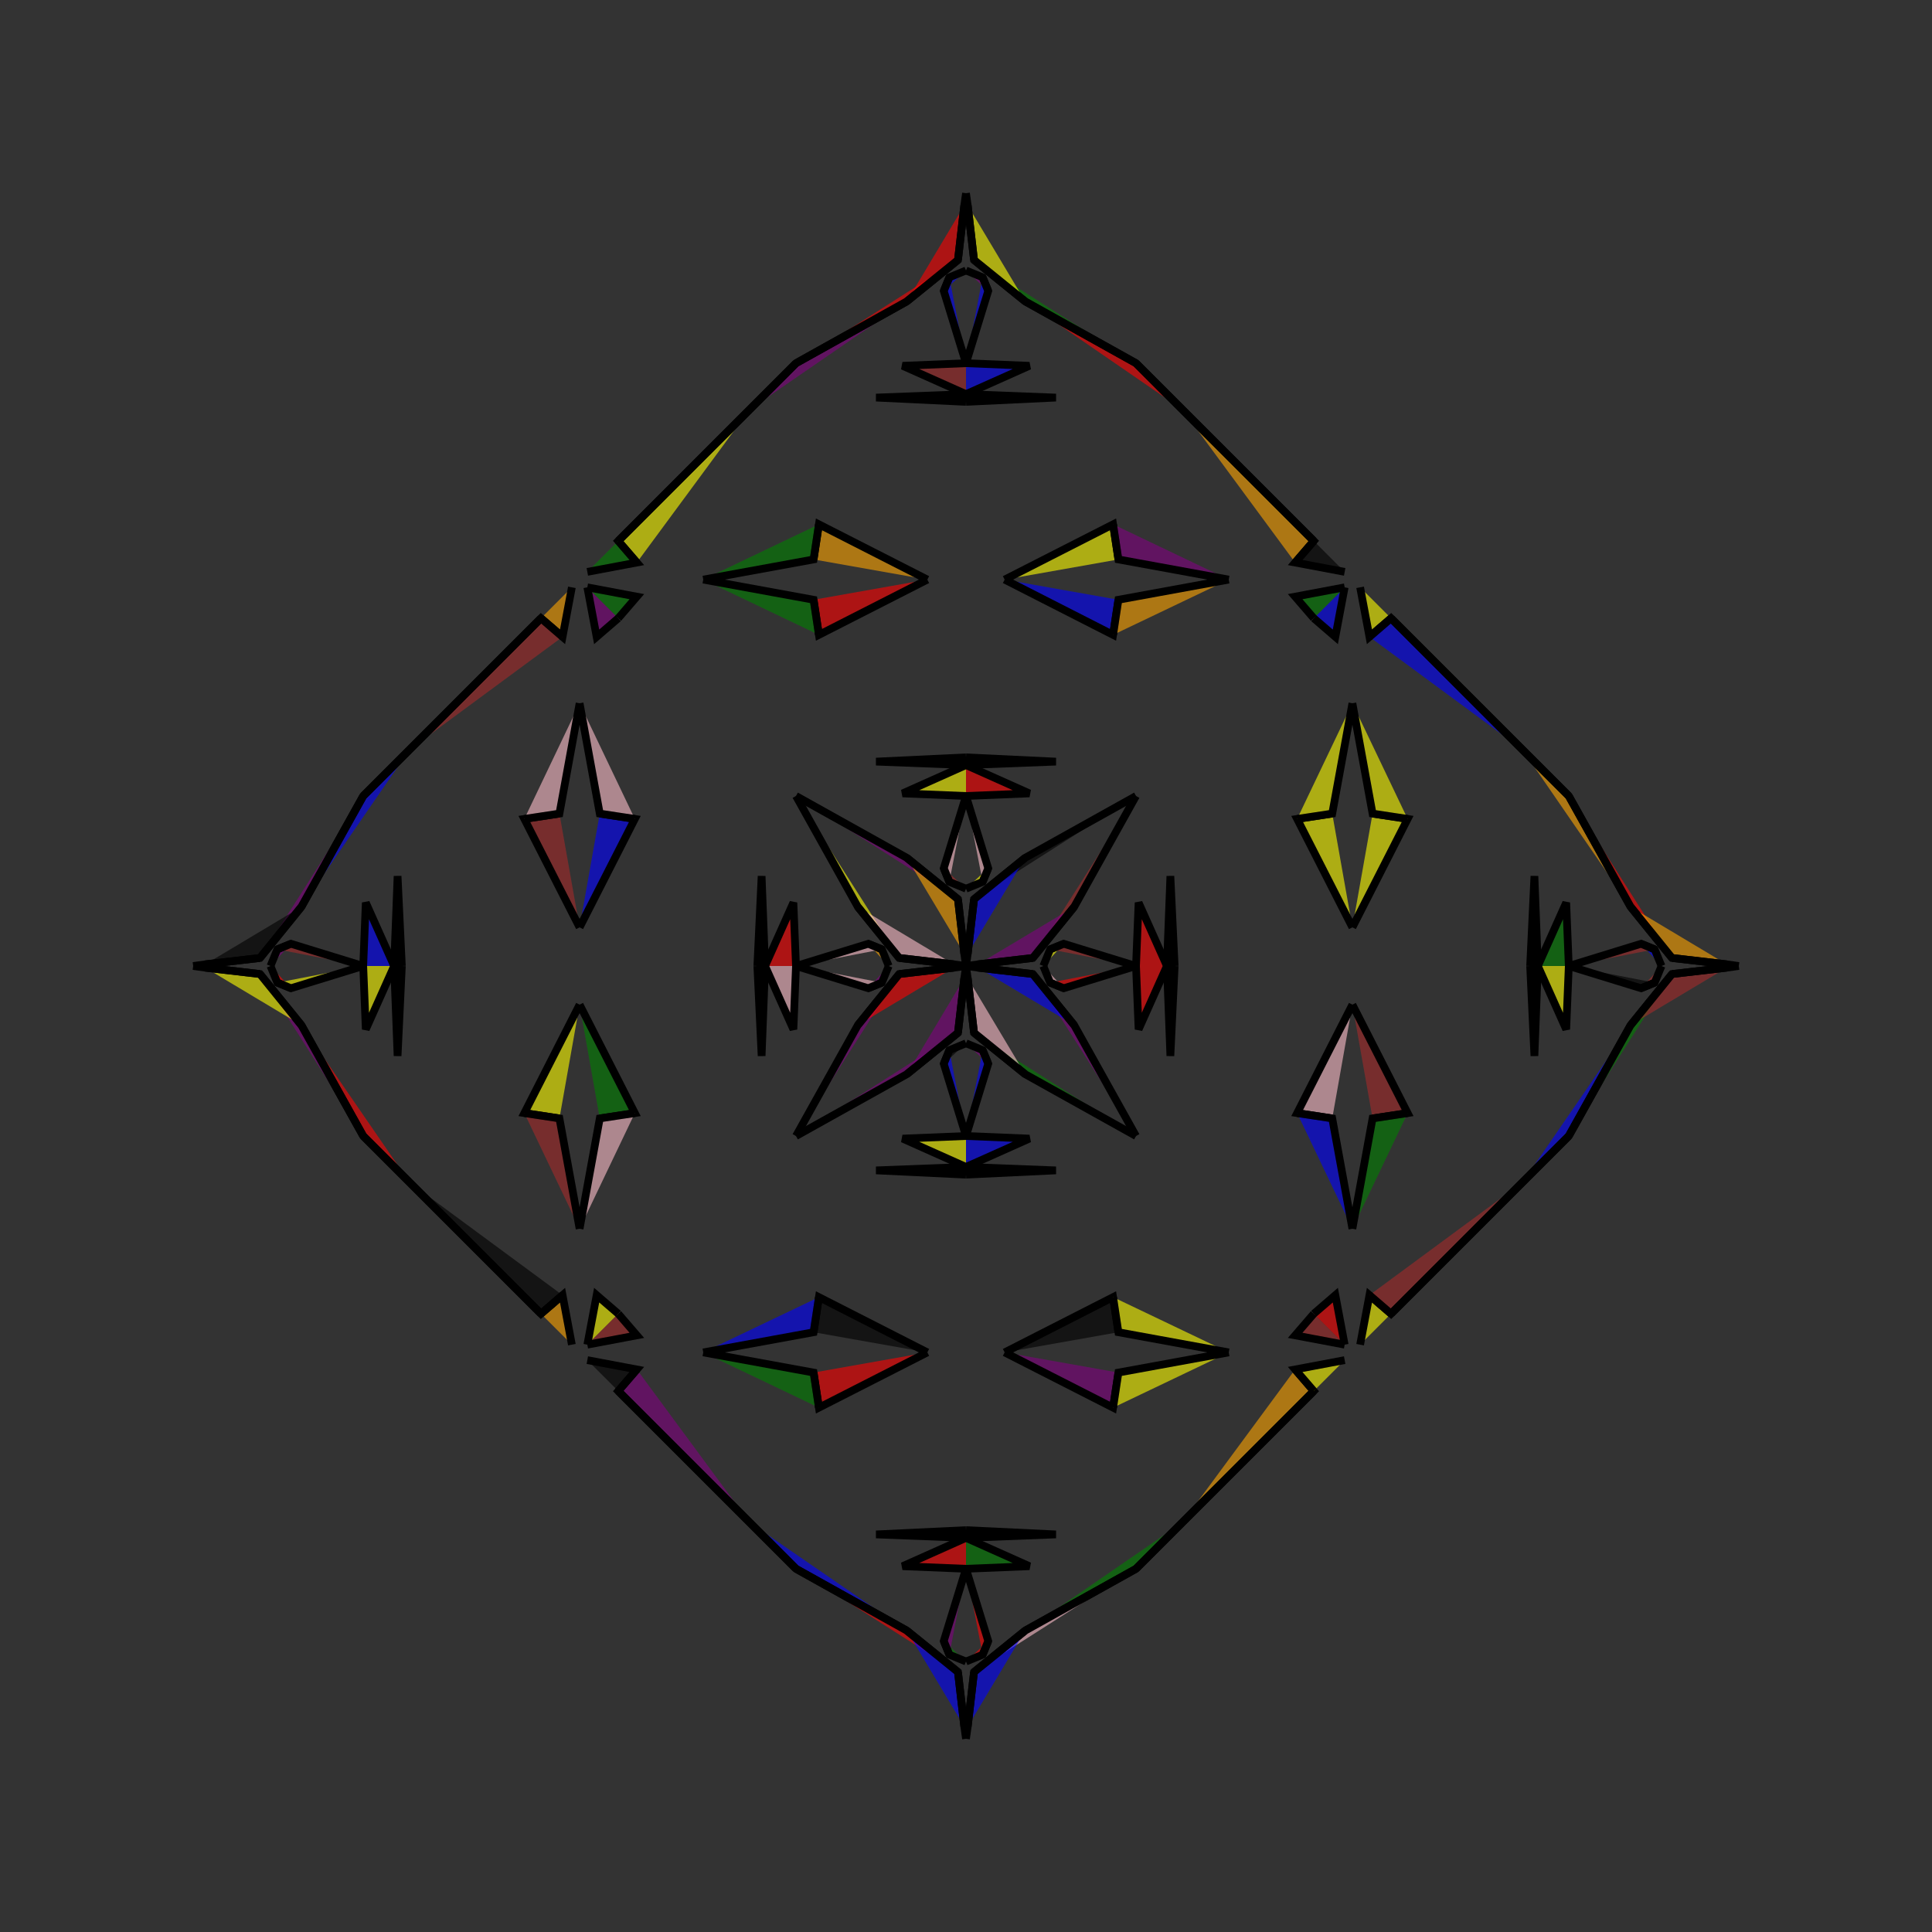 <?xml version="1.0" encoding="UTF-8"?>
<svg xmlns="http://www.w3.org/2000/svg" xmlns:xlink="http://www.w3.org/1999/xlink"
     width="250" height="250" viewBox="-125.0 -125.0 250 250">
<rect x="-125.0" y="-125.0" width="250" height="250" fill="#333333" stroke="none"/>
<defs>
</defs>
<path d="M10.0,-0.0 L10.887,-2.157 L12.651,-2.876" fill="yellow" fill-opacity="0.6" stroke="black" stroke-width="1" />
<path d="M10.0,-0.0 L10.887,2.157 L12.651,2.876" fill="pink" fill-opacity="0.6" stroke="black" stroke-width="1" />
<path d="M10.887,-2.157 L12.651,-2.876 L22.0,-0.0" fill="brown" fill-opacity="0.6" stroke="black" stroke-width="1" />
<path d="M10.887,2.157 L12.651,2.876 L22.0,-0.0" fill="red" fill-opacity="0.6" stroke="black" stroke-width="1" />
<path d="M28.0,72.0 L22.0,78.0 L7.656,86.001" fill="green" fill-opacity="0.6" stroke="black" stroke-width="1" />
<path d="M28.0,-72.0 L22.0,-78.0 L7.656,-86.001" fill="red" fill-opacity="0.6" stroke="black" stroke-width="1" />
<path d="M22.0,-0.0 L22.334,-8.202 L26.0,-0.0" fill="red" fill-opacity="0.6" stroke="black" stroke-width="1" />
<path d="M22.0,-0.0 L22.334,8.202 L26.0,-0.0" fill="red" fill-opacity="0.6" stroke="black" stroke-width="1" />
<path d="M26.0,-0.0 L26.447,-11.636 L27.0,-0.0" fill="purple" fill-opacity="0.6" stroke="black" stroke-width="1" />
<path d="M26.0,-0.0 L26.447,11.636 L27.0,-0.0" fill="purple" fill-opacity="0.6" stroke="black" stroke-width="1" />
<path d="M50.0,-5.0 L42.85,-19.032 L47.39,-19.722" fill="yellow" fill-opacity="0.6" stroke="black" stroke-width="1" />
<path d="M50.0,5.0 L42.85,19.032 L47.39,19.722" fill="pink" fill-opacity="0.6" stroke="black" stroke-width="1" />
<path d="M42.85,-19.032 L47.39,-19.722 L50.0,-34.0" fill="yellow" fill-opacity="0.6" stroke="black" stroke-width="1" />
<path d="M42.85,19.032 L47.39,19.722 L50.0,34.0" fill="blue" fill-opacity="0.6" stroke="black" stroke-width="1" />
<path d="M49.0,-49.0 L47.793,-42.592 L45.0,-45.0" fill="blue" fill-opacity="0.6" stroke="black" stroke-width="1" />
<path d="M49.0,49.0 L47.793,42.592 L45.0,45.0" fill="red" fill-opacity="0.6" stroke="black" stroke-width="1" />
<path d="M42.592,52.207 L45.0,55.0 L28.0,72.0" fill="orange" fill-opacity="0.6" stroke="black" stroke-width="1" />
<path d="M42.592,-52.207 L45.0,-55.0 L28.0,-72.0" fill="orange" fill-opacity="0.6" stroke="black" stroke-width="1" />
<path d="M45.0,55.0 L28.0,72.0 L22.0,78.0" fill="red" fill-opacity="0.6" stroke="black" stroke-width="1" />
<path d="M45.0,-55.0 L28.0,-72.0 L22.0,-78.0" fill="purple" fill-opacity="0.6" stroke="black" stroke-width="1" />
<path d="M22.0,-22.0 L13.999,-7.656 L8.641,-1.039" fill="brown" fill-opacity="0.6" stroke="black" stroke-width="1" />
<path d="M22.0,22.0 L13.999,7.656 L8.641,1.039" fill="purple" fill-opacity="0.6" stroke="black" stroke-width="1" />
<path d="M13.999,-7.656 L8.641,-1.039 L1.562,-0.218" fill="purple" fill-opacity="0.6" stroke="black" stroke-width="1" />
<path d="M13.999,7.656 L8.641,1.039 L1.562,0.218" fill="blue" fill-opacity="0.6" stroke="black" stroke-width="1" />
<path d="M8.641,-1.039 L1.562,-0.218 L0.0,-0.0" fill="pink" fill-opacity="0.6" stroke="black" stroke-width="1" />
<path d="M8.641,1.039 L1.562,0.218 L0.0,-0.0" fill="brown" fill-opacity="0.6" stroke="black" stroke-width="1" />
<path d="M-10.0,-0.0 L-10.887,-2.157 L-12.651,-2.876" fill="orange" fill-opacity="0.6" stroke="black" stroke-width="1" />
<path d="M-10.0,-0.0 L-10.887,2.157 L-12.651,2.876" fill="purple" fill-opacity="0.6" stroke="black" stroke-width="1" />
<path d="M-10.887,-2.157 L-12.651,-2.876 L-22.0,-0.0" fill="pink" fill-opacity="0.6" stroke="black" stroke-width="1" />
<path d="M-10.887,2.157 L-12.651,2.876 L-22.0,-0.0" fill="pink" fill-opacity="0.6" stroke="black" stroke-width="1" />
<path d="M-28.0,72.0 L-22.0,78.0 L-7.656,86.001" fill="blue" fill-opacity="0.6" stroke="black" stroke-width="1" />
<path d="M-28.0,-72.0 L-22.0,-78.0 L-7.656,-86.001" fill="purple" fill-opacity="0.6" stroke="black" stroke-width="1" />
<path d="M-22.0,-0.0 L-22.334,-8.202 L-26.0,-0.0" fill="red" fill-opacity="0.6" stroke="black" stroke-width="1" />
<path d="M-22.0,-0.0 L-22.334,8.202 L-26.0,-0.0" fill="pink" fill-opacity="0.6" stroke="black" stroke-width="1" />
<path d="M-26.0,-0.0 L-26.447,-11.636 L-27.0,-0.0" fill="red" fill-opacity="0.6" stroke="black" stroke-width="1" />
<path d="M-26.0,-0.0 L-26.447,11.636 L-27.0,-0.0" fill="green" fill-opacity="0.6" stroke="black" stroke-width="1" />
<path d="M-50.0,-5.0 L-42.85,-19.032 L-47.39,-19.722" fill="blue" fill-opacity="0.6" stroke="black" stroke-width="1" />
<path d="M-50.0,5.0 L-42.85,19.032 L-47.39,19.722" fill="green" fill-opacity="0.6" stroke="black" stroke-width="1" />
<path d="M-42.85,-19.032 L-47.39,-19.722 L-50.0,-34.0" fill="pink" fill-opacity="0.6" stroke="black" stroke-width="1" />
<path d="M-42.85,19.032 L-47.39,19.722 L-50.0,34.0" fill="pink" fill-opacity="0.6" stroke="black" stroke-width="1" />
<path d="M-49.0,-49.0 L-47.793,-42.592 L-45.0,-45.0" fill="purple" fill-opacity="0.6" stroke="black" stroke-width="1" />
<path d="M-49.0,49.0 L-47.793,42.592 L-45.0,45.0" fill="yellow" fill-opacity="0.6" stroke="black" stroke-width="1" />
<path d="M-42.592,52.207 L-45.0,55.0 L-28.0,72.0" fill="purple" fill-opacity="0.6" stroke="black" stroke-width="1" />
<path d="M-42.592,-52.207 L-45.0,-55.0 L-28.0,-72.0" fill="yellow" fill-opacity="0.6" stroke="black" stroke-width="1" />
<path d="M-45.0,55.0 L-28.0,72.0 L-22.0,78.0" fill="red" fill-opacity="0.6" stroke="black" stroke-width="1" />
<path d="M-45.0,-55.0 L-28.0,-72.0 L-22.0,-78.0" fill="pink" fill-opacity="0.6" stroke="black" stroke-width="1" />
<path d="M-22.0,-22.0 L-13.999,-7.656 L-8.641,-1.039" fill="yellow" fill-opacity="0.6" stroke="black" stroke-width="1" />
<path d="M-22.0,22.0 L-13.999,7.656 L-8.641,1.039" fill="purple" fill-opacity="0.6" stroke="black" stroke-width="1" />
<path d="M-13.999,-7.656 L-8.641,-1.039 L-1.562,-0.218" fill="pink" fill-opacity="0.6" stroke="black" stroke-width="1" />
<path d="M-13.999,7.656 L-8.641,1.039 L-1.562,0.218" fill="red" fill-opacity="0.6" stroke="black" stroke-width="1" />
<path d="M-8.641,-1.039 L-1.562,-0.218 L0.0,-0.0" fill="brown" fill-opacity="0.6" stroke="black" stroke-width="1" />
<path d="M-8.641,1.039 L-1.562,0.218 L0.0,-0.0" fill="green" fill-opacity="0.6" stroke="black" stroke-width="1" />
<path d="M90.0,-0.0 L89.113,2.157 L87.349,2.876" fill="brown" fill-opacity="0.6" stroke="black" stroke-width="1" />
<path d="M90.0,-0.0 L89.113,-2.157 L87.349,-2.876" fill="blue" fill-opacity="0.6" stroke="black" stroke-width="1" />
<path d="M89.113,2.157 L87.349,2.876 L78.0,-0.0" fill="black" fill-opacity="0.6" stroke="black" stroke-width="1" />
<path d="M89.113,-2.157 L87.349,-2.876 L78.0,-0.0" fill="brown" fill-opacity="0.6" stroke="black" stroke-width="1" />
<path d="M72.0,28.0 L78.0,22.0 L86.001,7.656" fill="blue" fill-opacity="0.6" stroke="black" stroke-width="1" />
<path d="M72.0,-28.0 L78.0,-22.0 L86.001,-7.656" fill="orange" fill-opacity="0.6" stroke="black" stroke-width="1" />
<path d="M78.0,-0.0 L77.666,8.202 L74.0,-0.0" fill="yellow" fill-opacity="0.6" stroke="black" stroke-width="1" />
<path d="M78.0,-0.0 L77.666,-8.202 L74.0,-0.0" fill="green" fill-opacity="0.6" stroke="black" stroke-width="1" />
<path d="M74.0,-0.0 L73.553,11.636 L73.0,-0.0" fill="brown" fill-opacity="0.6" stroke="black" stroke-width="1" />
<path d="M74.0,-0.0 L73.553,-11.636 L73.0,-0.0" fill="purple" fill-opacity="0.6" stroke="black" stroke-width="1" />
<path d="M50.0,5.0 L57.15,19.032 L52.61,19.722" fill="brown" fill-opacity="0.6" stroke="black" stroke-width="1" />
<path d="M50.0,-5.0 L57.15,-19.032 L52.61,-19.722" fill="yellow" fill-opacity="0.6" stroke="black" stroke-width="1" />
<path d="M57.15,19.032 L52.61,19.722 L50.0,34.0" fill="green" fill-opacity="0.6" stroke="black" stroke-width="1" />
<path d="M57.15,-19.032 L52.61,-19.722 L50.0,-34.0" fill="yellow" fill-opacity="0.6" stroke="black" stroke-width="1" />
<path d="M51.0,49.0 L52.207,42.592 L55.0,45.0" fill="yellow" fill-opacity="0.6" stroke="black" stroke-width="1" />
<path d="M51.0,-49.0 L52.207,-42.592 L55.0,-45.0" fill="yellow" fill-opacity="0.6" stroke="black" stroke-width="1" />
<path d="M52.207,42.592 L55.0,45.0 L72.0,28.0" fill="brown" fill-opacity="0.6" stroke="black" stroke-width="1" />
<path d="M52.207,-42.592 L55.0,-45.0 L72.0,-28.0" fill="blue" fill-opacity="0.6" stroke="black" stroke-width="1" />
<path d="M55.0,45.0 L72.0,28.0 L78.0,22.0" fill="pink" fill-opacity="0.6" stroke="black" stroke-width="1" />
<path d="M55.0,-45.0 L72.0,-28.0 L78.0,-22.0" fill="yellow" fill-opacity="0.6" stroke="black" stroke-width="1" />
<path d="M78.0,22.0 L86.001,7.656 L91.359,1.039" fill="green" fill-opacity="0.6" stroke="black" stroke-width="1" />
<path d="M78.0,-22.0 L86.001,-7.656 L91.359,-1.039" fill="red" fill-opacity="0.6" stroke="black" stroke-width="1" />
<path d="M86.001,7.656 L91.359,1.039 L98.438,0.218" fill="brown" fill-opacity="0.6" stroke="black" stroke-width="1" />
<path d="M86.001,-7.656 L91.359,-1.039 L98.438,-0.218" fill="orange" fill-opacity="0.6" stroke="black" stroke-width="1" />
<path d="M91.359,1.039 L98.438,0.218 L100.0,-0.0" fill="red" fill-opacity="0.6" stroke="black" stroke-width="1" />
<path d="M91.359,-1.039 L98.438,-0.218 L100.0,-0.0" fill="blue" fill-opacity="0.6" stroke="black" stroke-width="1" />
<path d="M0.0,-10.0 L2.157,-10.887 L2.876,-12.651" fill="yellow" fill-opacity="0.6" stroke="black" stroke-width="1" />
<path d="M0.0,10.0 L2.157,10.887 L2.876,12.651" fill="purple" fill-opacity="0.6" stroke="black" stroke-width="1" />
<path d="M0.0,90.0 L2.157,89.113 L2.876,87.349" fill="red" fill-opacity="0.6" stroke="black" stroke-width="1" />
<path d="M0.0,-90.0 L2.157,-89.113 L2.876,-87.349" fill="purple" fill-opacity="0.6" stroke="black" stroke-width="1" />
<path d="M2.157,-10.887 L2.876,-12.651 L0.0,-22.0" fill="pink" fill-opacity="0.6" stroke="black" stroke-width="1" />
<path d="M2.157,10.887 L2.876,12.651 L0.0,22.0" fill="blue" fill-opacity="0.6" stroke="black" stroke-width="1" />
<path d="M2.157,89.113 L2.876,87.349 L0.0,78.0" fill="red" fill-opacity="0.6" stroke="black" stroke-width="1" />
<path d="M2.157,-89.113 L2.876,-87.349 L0.0,-78.0" fill="blue" fill-opacity="0.6" stroke="black" stroke-width="1" />
<path d="M0.0,-22.0 L8.202,-22.334 L0.0,-26.0" fill="red" fill-opacity="0.6" stroke="black" stroke-width="1" />
<path d="M0.0,22.0 L8.202,22.334 L0.0,26.0" fill="blue" fill-opacity="0.6" stroke="black" stroke-width="1" />
<path d="M0.0,78.0 L8.202,77.666 L0.0,74.0" fill="green" fill-opacity="0.6" stroke="black" stroke-width="1" />
<path d="M0.0,-78.0 L8.202,-77.666 L0.0,-74.0" fill="blue" fill-opacity="0.6" stroke="black" stroke-width="1" />
<path d="M0.0,-26.0 L11.636,-26.447 L0.0,-27.0" fill="yellow" fill-opacity="0.6" stroke="black" stroke-width="1" />
<path d="M0.0,26.0 L11.636,26.447 L0.0,27.0" fill="red" fill-opacity="0.6" stroke="black" stroke-width="1" />
<path d="M0.0,74.0 L11.636,73.553 L0.0,73.0" fill="black" fill-opacity="0.6" stroke="black" stroke-width="1" />
<path d="M0.0,-74.0 L11.636,-73.553 L0.0,-73.0" fill="purple" fill-opacity="0.6" stroke="black" stroke-width="1" />
<path d="M5.0,-50.0 L19.032,-42.85 L19.722,-47.39" fill="blue" fill-opacity="0.6" stroke="black" stroke-width="1" />
<path d="M5.0,50.0 L19.032,42.85 L19.722,47.39" fill="black" fill-opacity="0.6" stroke="black" stroke-width="1" />
<path d="M5.0,50.0 L19.032,57.15 L19.722,52.61" fill="purple" fill-opacity="0.6" stroke="black" stroke-width="1" />
<path d="M5.0,-50.0 L19.032,-57.15 L19.722,-52.61" fill="yellow" fill-opacity="0.6" stroke="black" stroke-width="1" />
<path d="M19.032,-42.85 L19.722,-47.39 L34.0,-50.0" fill="orange" fill-opacity="0.6" stroke="black" stroke-width="1" />
<path d="M19.032,42.85 L19.722,47.39 L34.0,50.0" fill="yellow" fill-opacity="0.6" stroke="black" stroke-width="1" />
<path d="M19.032,57.15 L19.722,52.61 L34.0,50.0" fill="yellow" fill-opacity="0.6" stroke="black" stroke-width="1" />
<path d="M19.032,-57.15 L19.722,-52.61 L34.0,-50.0" fill="purple" fill-opacity="0.6" stroke="black" stroke-width="1" />
<path d="M49.0,-49.0 L42.592,-47.793 L45.0,-45.0" fill="green" fill-opacity="0.6" stroke="black" stroke-width="1" />
<path d="M49.0,49.0 L42.592,47.793 L45.0,45.0" fill="brown" fill-opacity="0.6" stroke="black" stroke-width="1" />
<path d="M49.0,51.0 L42.592,52.207 L45.0,55.0" fill="yellow" fill-opacity="0.6" stroke="black" stroke-width="1" />
<path d="M49.0,-51.0 L42.592,-52.207 L45.0,-55.0" fill="black" fill-opacity="0.6" stroke="black" stroke-width="1" />
<path d="M22.0,-22.0 L7.656,-13.999 L1.039,-8.641" fill="black" fill-opacity="0.6" stroke="black" stroke-width="1" />
<path d="M22.0,22.0 L7.656,13.999 L1.039,8.641" fill="green" fill-opacity="0.6" stroke="black" stroke-width="1" />
<path d="M22.0,78.0 L7.656,86.001 L1.039,91.359" fill="pink" fill-opacity="0.6" stroke="black" stroke-width="1" />
<path d="M22.0,-78.0 L7.656,-86.001 L1.039,-91.359" fill="green" fill-opacity="0.6" stroke="black" stroke-width="1" />
<path d="M7.656,-13.999 L1.039,-8.641 L0.218,-1.562" fill="blue" fill-opacity="0.6" stroke="black" stroke-width="1" />
<path d="M7.656,13.999 L1.039,8.641 L0.218,1.562" fill="pink" fill-opacity="0.6" stroke="black" stroke-width="1" />
<path d="M7.656,86.001 L1.039,91.359 L0.218,98.438" fill="blue" fill-opacity="0.6" stroke="black" stroke-width="1" />
<path d="M7.656,-86.001 L1.039,-91.359 L0.218,-98.438" fill="yellow" fill-opacity="0.6" stroke="black" stroke-width="1" />
<path d="M1.039,-8.641 L0.218,-1.562 L0.0,-0.0" fill="green" fill-opacity="0.6" stroke="black" stroke-width="1" />
<path d="M1.039,8.641 L0.218,1.562 L0.0,-0.0" fill="pink" fill-opacity="0.6" stroke="black" stroke-width="1" />
<path d="M1.039,91.359 L0.218,98.438 L0.0,100.0" fill="yellow" fill-opacity="0.6" stroke="black" stroke-width="1" />
<path d="M1.039,-91.359 L0.218,-98.438 L0.0,-100.0" fill="green" fill-opacity="0.6" stroke="black" stroke-width="1" />
<path d="M0.0,90.0 L-2.157,89.113 L-2.876,87.349" fill="green" fill-opacity="0.6" stroke="black" stroke-width="1" />
<path d="M0.0,-10.0 L-2.157,-10.887 L-2.876,-12.651" fill="brown" fill-opacity="0.6" stroke="black" stroke-width="1" />
<path d="M0.0,10.0 L-2.157,10.887 L-2.876,12.651" fill="black" fill-opacity="0.6" stroke="black" stroke-width="1" />
<path d="M0.0,-90.0 L-2.157,-89.113 L-2.876,-87.349" fill="blue" fill-opacity="0.6" stroke="black" stroke-width="1" />
<path d="M-2.157,89.113 L-2.876,87.349 L0.0,78.0" fill="purple" fill-opacity="0.6" stroke="black" stroke-width="1" />
<path d="M-2.157,-10.887 L-2.876,-12.651 L0.0,-22.0" fill="pink" fill-opacity="0.6" stroke="black" stroke-width="1" />
<path d="M-2.157,10.887 L-2.876,12.651 L0.0,22.0" fill="blue" fill-opacity="0.6" stroke="black" stroke-width="1" />
<path d="M-2.157,-89.113 L-2.876,-87.349 L0.0,-78.0" fill="blue" fill-opacity="0.6" stroke="black" stroke-width="1" />
<path d="M0.0,78.0 L-8.202,77.666 L0.0,74.0" fill="red" fill-opacity="0.6" stroke="black" stroke-width="1" />
<path d="M0.0,-22.0 L-8.202,-22.334 L0.0,-26.0" fill="yellow" fill-opacity="0.6" stroke="black" stroke-width="1" />
<path d="M0.0,22.0 L-8.202,22.334 L0.0,26.0" fill="yellow" fill-opacity="0.6" stroke="black" stroke-width="1" />
<path d="M0.0,-78.0 L-8.202,-77.666 L0.0,-74.0" fill="brown" fill-opacity="0.6" stroke="black" stroke-width="1" />
<path d="M0.0,74.0 L-11.636,73.553 L0.0,73.0" fill="pink" fill-opacity="0.6" stroke="black" stroke-width="1" />
<path d="M0.0,-26.0 L-11.636,-26.447 L0.0,-27.0" fill="red" fill-opacity="0.6" stroke="black" stroke-width="1" />
<path d="M0.0,26.0 L-11.636,26.447 L0.0,27.0" fill="red" fill-opacity="0.6" stroke="black" stroke-width="1" />
<path d="M0.0,-74.0 L-11.636,-73.553 L0.0,-73.0" fill="brown" fill-opacity="0.6" stroke="black" stroke-width="1" />
<path d="M-5.0,50.0 L-19.032,57.15 L-19.722,52.61" fill="red" fill-opacity="0.6" stroke="black" stroke-width="1" />
<path d="M-5.0,-50.0 L-19.032,-42.85 L-19.722,-47.39" fill="red" fill-opacity="0.6" stroke="black" stroke-width="1" />
<path d="M-5.0,50.0 L-19.032,42.85 L-19.722,47.39" fill="black" fill-opacity="0.6" stroke="black" stroke-width="1" />
<path d="M-5.0,-50.0 L-19.032,-57.15 L-19.722,-52.61" fill="orange" fill-opacity="0.6" stroke="black" stroke-width="1" />
<path d="M-19.032,57.15 L-19.722,52.61 L-34.0,50.0" fill="green" fill-opacity="0.6" stroke="black" stroke-width="1" />
<path d="M-19.032,-42.85 L-19.722,-47.39 L-34.0,-50.0" fill="green" fill-opacity="0.6" stroke="black" stroke-width="1" />
<path d="M-19.032,42.85 L-19.722,47.39 L-34.0,50.0" fill="blue" fill-opacity="0.6" stroke="black" stroke-width="1" />
<path d="M-19.032,-57.15 L-19.722,-52.61 L-34.0,-50.0" fill="green" fill-opacity="0.6" stroke="black" stroke-width="1" />
<path d="M-49.0,51.0 L-42.592,52.207 L-45.0,55.0" fill="black" fill-opacity="0.6" stroke="black" stroke-width="1" />
<path d="M-49.0,-49.0 L-42.592,-47.793 L-45.0,-45.0" fill="green" fill-opacity="0.6" stroke="black" stroke-width="1" />
<path d="M-49.0,49.0 L-42.592,47.793 L-45.0,45.0" fill="brown" fill-opacity="0.6" stroke="black" stroke-width="1" />
<path d="M-49.0,-51.0 L-42.592,-52.207 L-45.0,-55.0" fill="green" fill-opacity="0.6" stroke="black" stroke-width="1" />
<path d="M-22.0,78.0 L-7.656,86.001 L-1.039,91.359" fill="red" fill-opacity="0.6" stroke="black" stroke-width="1" />
<path d="M-22.0,-22.0 L-7.656,-13.999 L-1.039,-8.641" fill="purple" fill-opacity="0.6" stroke="black" stroke-width="1" />
<path d="M-22.0,22.0 L-7.656,13.999 L-1.039,8.641" fill="purple" fill-opacity="0.6" stroke="black" stroke-width="1" />
<path d="M-22.0,-78.0 L-7.656,-86.001 L-1.039,-91.359" fill="red" fill-opacity="0.6" stroke="black" stroke-width="1" />
<path d="M-7.656,86.001 L-1.039,91.359 L-0.218,98.438" fill="blue" fill-opacity="0.6" stroke="black" stroke-width="1" />
<path d="M-7.656,-13.999 L-1.039,-8.641 L-0.218,-1.562" fill="orange" fill-opacity="0.6" stroke="black" stroke-width="1" />
<path d="M-7.656,13.999 L-1.039,8.641 L-0.218,1.562" fill="purple" fill-opacity="0.6" stroke="black" stroke-width="1" />
<path d="M-7.656,-86.001 L-1.039,-91.359 L-0.218,-98.438" fill="red" fill-opacity="0.6" stroke="black" stroke-width="1" />
<path d="M-1.039,91.359 L-0.218,98.438 L0.0,100.0" fill="brown" fill-opacity="0.6" stroke="black" stroke-width="1" />
<path d="M-1.039,-8.641 L-0.218,-1.562 L0.0,-0.0" fill="green" fill-opacity="0.6" stroke="black" stroke-width="1" />
<path d="M-1.039,8.641 L-0.218,1.562 L0.0,-0.0" fill="yellow" fill-opacity="0.6" stroke="black" stroke-width="1" />
<path d="M-1.039,-91.359 L-0.218,-98.438 L0.0,-100.0" fill="orange" fill-opacity="0.6" stroke="black" stroke-width="1" />
<path d="M-90.0,-0.0 L-89.113,-2.157 L-87.349,-2.876" fill="purple" fill-opacity="0.6" stroke="black" stroke-width="1" />
<path d="M-90.0,-0.0 L-89.113,2.157 L-87.349,2.876" fill="red" fill-opacity="0.6" stroke="black" stroke-width="1" />
<path d="M-89.113,-2.157 L-87.349,-2.876 L-78.0,-0.0" fill="brown" fill-opacity="0.6" stroke="black" stroke-width="1" />
<path d="M-89.113,2.157 L-87.349,2.876 L-78.0,-0.0" fill="yellow" fill-opacity="0.6" stroke="black" stroke-width="1" />
<path d="M-72.0,-28.0 L-78.0,-22.0 L-86.001,-7.656" fill="blue" fill-opacity="0.6" stroke="black" stroke-width="1" />
<path d="M-72.0,28.0 L-78.0,22.0 L-86.001,7.656" fill="red" fill-opacity="0.6" stroke="black" stroke-width="1" />
<path d="M-78.0,-0.0 L-77.666,-8.202 L-74.0,-0.0" fill="blue" fill-opacity="0.6" stroke="black" stroke-width="1" />
<path d="M-78.0,-0.0 L-77.666,8.202 L-74.0,-0.0" fill="yellow" fill-opacity="0.6" stroke="black" stroke-width="1" />
<path d="M-74.0,-0.0 L-73.553,-11.636 L-73.0,-0.0" fill="green" fill-opacity="0.6" stroke="black" stroke-width="1" />
<path d="M-74.0,-0.0 L-73.553,11.636 L-73.0,-0.0" fill="blue" fill-opacity="0.6" stroke="black" stroke-width="1" />
<path d="M-50.0,-5.0 L-57.15,-19.032 L-52.61,-19.722" fill="brown" fill-opacity="0.6" stroke="black" stroke-width="1" />
<path d="M-50.0,5.0 L-57.15,19.032 L-52.61,19.722" fill="yellow" fill-opacity="0.6" stroke="black" stroke-width="1" />
<path d="M-57.15,-19.032 L-52.61,-19.722 L-50.0,-34.0" fill="pink" fill-opacity="0.6" stroke="black" stroke-width="1" />
<path d="M-57.15,19.032 L-52.61,19.722 L-50.0,34.0" fill="brown" fill-opacity="0.6" stroke="black" stroke-width="1" />
<path d="M-51.0,-49.0 L-52.207,-42.592 L-55.0,-45.0" fill="orange" fill-opacity="0.6" stroke="black" stroke-width="1" />
<path d="M-51.0,49.0 L-52.207,42.592 L-55.0,45.0" fill="orange" fill-opacity="0.6" stroke="black" stroke-width="1" />
<path d="M-52.207,-42.592 L-55.0,-45.0 L-72.0,-28.0" fill="brown" fill-opacity="0.6" stroke="black" stroke-width="1" />
<path d="M-52.207,42.592 L-55.0,45.0 L-72.0,28.0" fill="black" fill-opacity="0.6" stroke="black" stroke-width="1" />
<path d="M-55.0,-45.0 L-72.0,-28.0 L-78.0,-22.0" fill="green" fill-opacity="0.6" stroke="black" stroke-width="1" />
<path d="M-55.0,45.0 L-72.0,28.0 L-78.0,22.0" fill="purple" fill-opacity="0.6" stroke="black" stroke-width="1" />
<path d="M-78.0,-22.0 L-86.001,-7.656 L-91.359,-1.039" fill="purple" fill-opacity="0.6" stroke="black" stroke-width="1" />
<path d="M-78.0,22.0 L-86.001,7.656 L-91.359,1.039" fill="purple" fill-opacity="0.6" stroke="black" stroke-width="1" />
<path d="M-86.001,-7.656 L-91.359,-1.039 L-98.438,-0.218" fill="black" fill-opacity="0.6" stroke="black" stroke-width="1" />
<path d="M-86.001,7.656 L-91.359,1.039 L-98.438,0.218" fill="yellow" fill-opacity="0.6" stroke="black" stroke-width="1" />
<path d="M-91.359,-1.039 L-98.438,-0.218 L-100.0,-0.0" fill="purple" fill-opacity="0.6" stroke="black" stroke-width="1" />
<path d="M-91.359,1.039 L-98.438,0.218 L-100.0,-0.0" fill="red" fill-opacity="0.6" stroke="black" stroke-width="1" />
</svg>